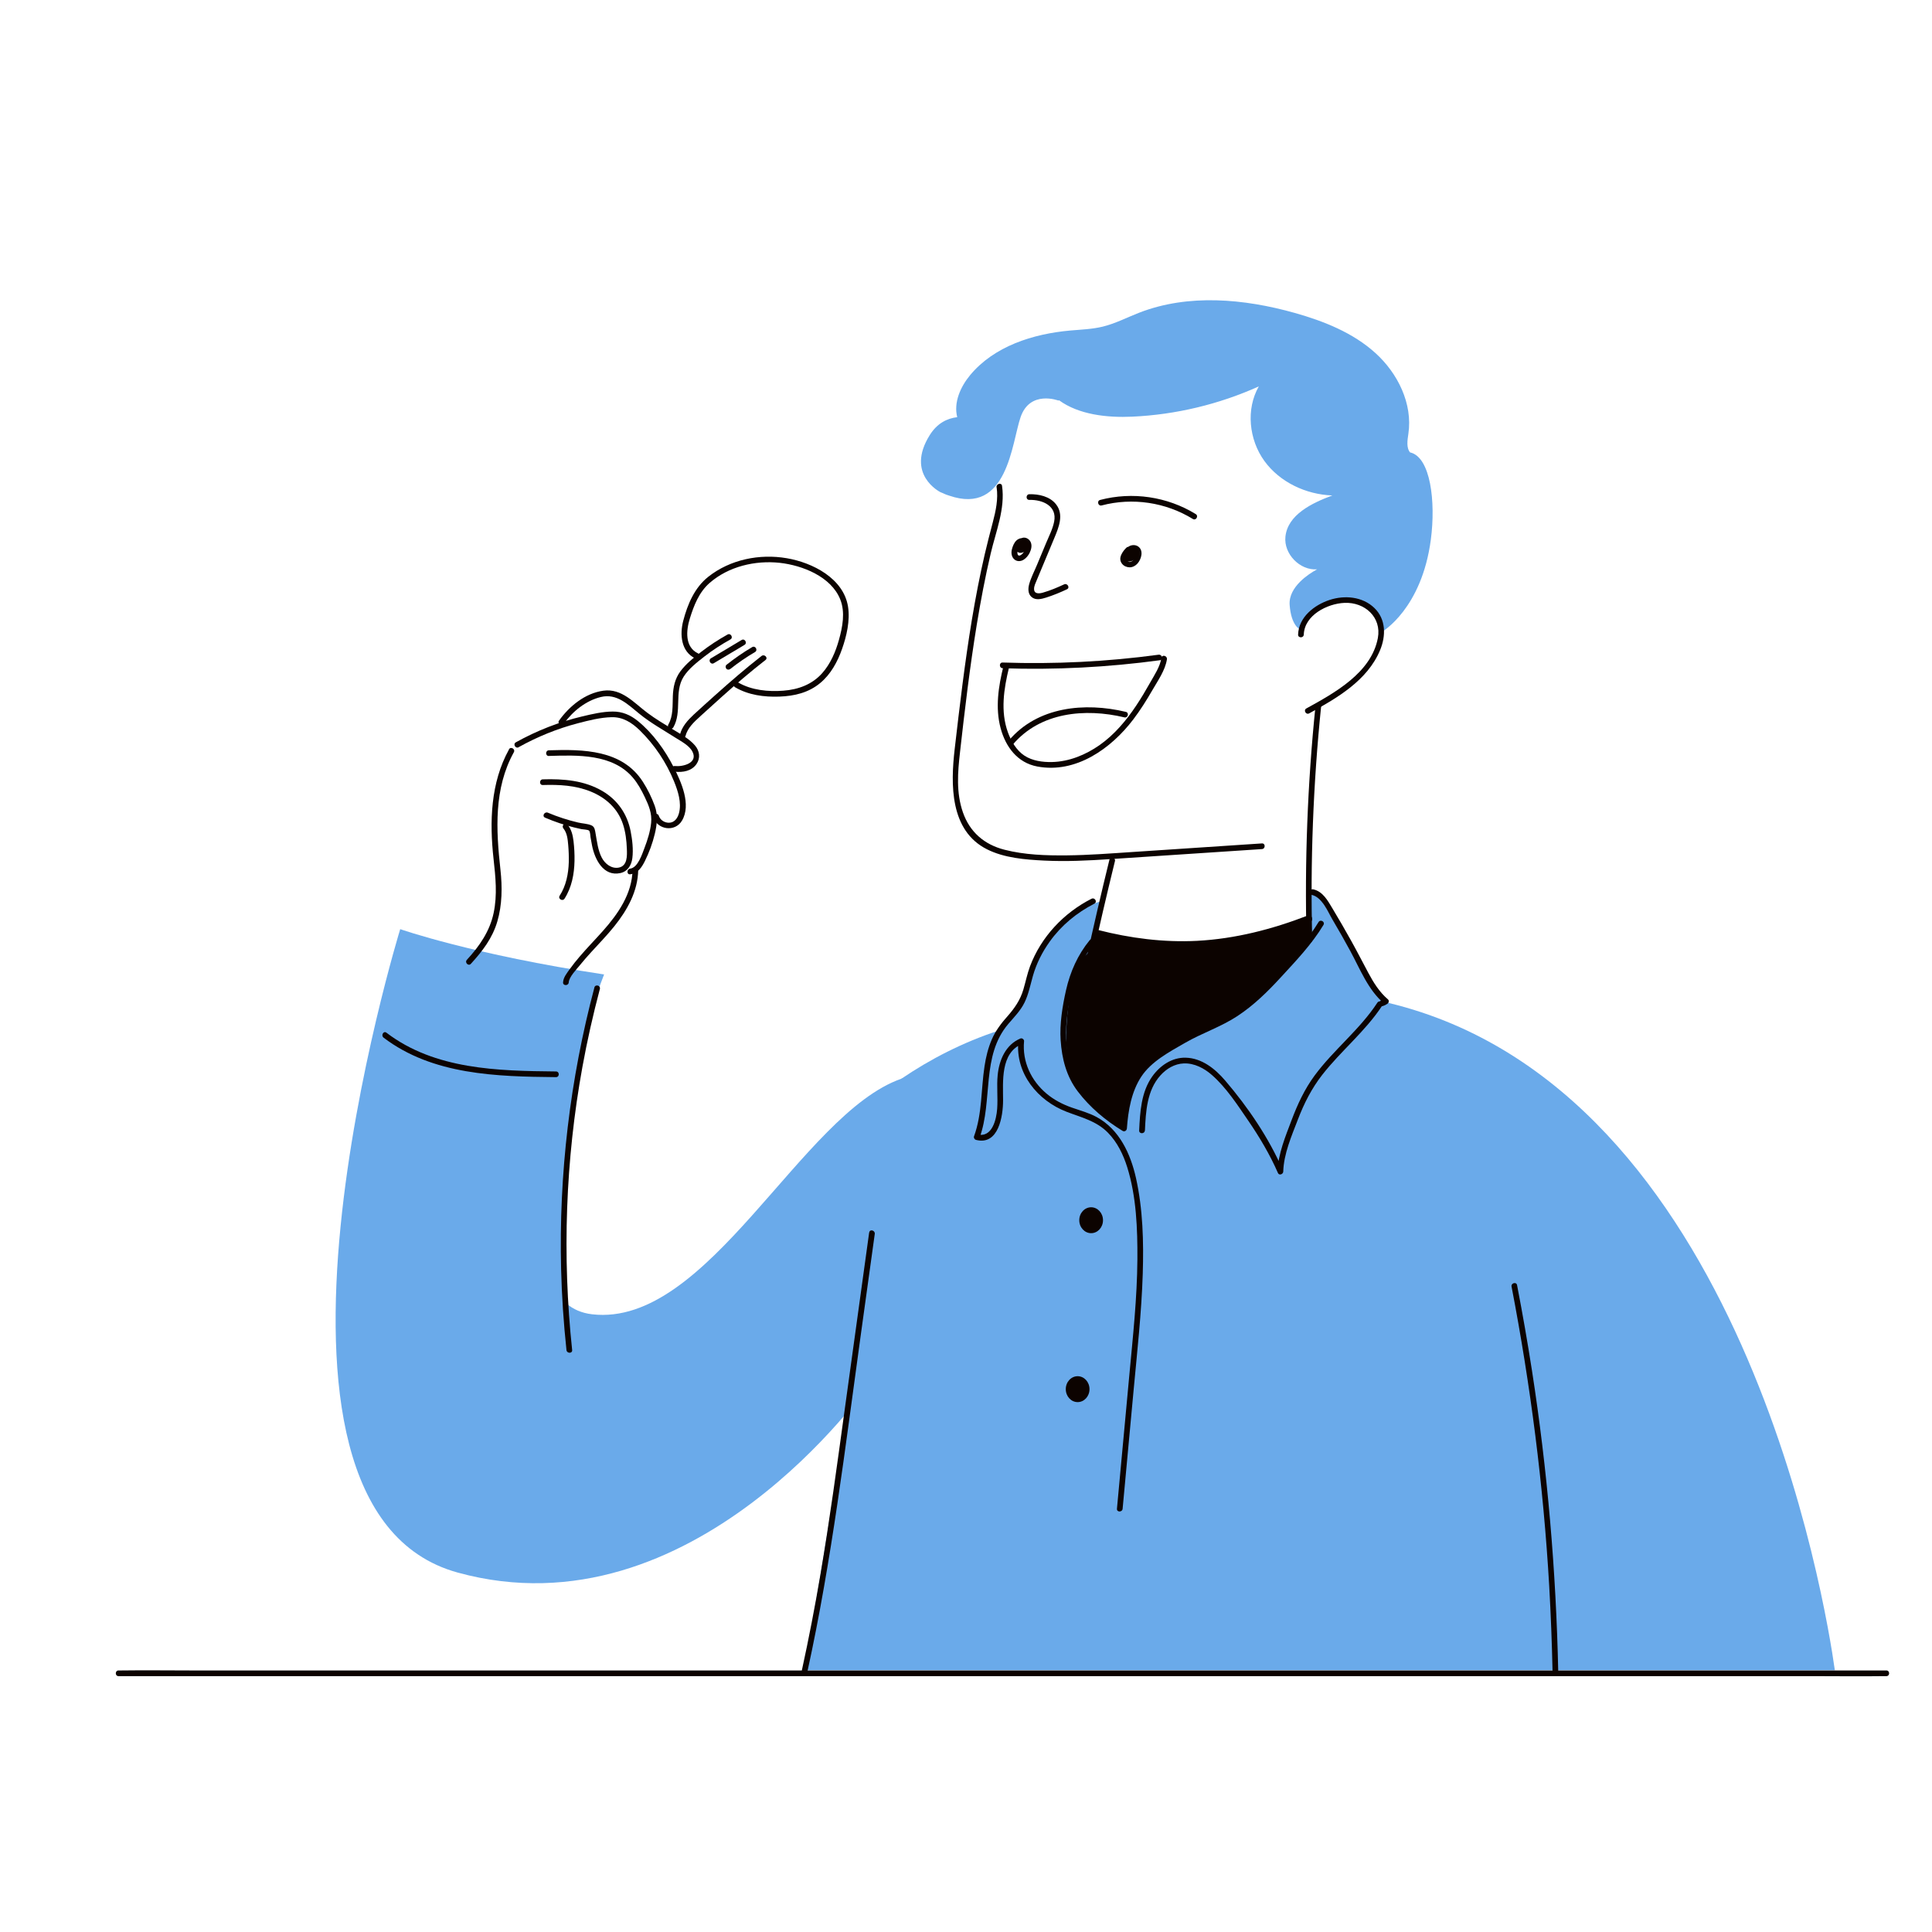 <?xml version="1.0" encoding="UTF-8"?><svg xmlns="http://www.w3.org/2000/svg" viewBox="0 0 425.2 425.2"><defs><style>.c{fill:#6aaaea;}.d{fill:#0c0300;}</style></defs><g id="a"/><g id="b"><g><path class="c" d="M198.37,237.41c-22.01,7.66-42.47,54.83-68.07,51.84-2.3-.27-4.16-1.1-5.65-2.38-2.27-26.41,4.13-58.24,5.56-64.9,1.61-4.63,2.74-7.51,2.74-7.51-28.88-4.35-44.87-9.97-44.87-9.97,0,0-39.22,127.31,12.63,141.6,51.85,14.29,90.41-41.22,90.41-41.22,0,0,29.25-75.12,7.24-67.46Z"/><path class="c" d="M403.82,367.6c-1.98-14.16-20.26-128.08-98.17-146.86-6.9-6.45-14.06-23.09-16.09-23.91-.29-.12-.93-.78-1.11-.2-.45,1.46-.32,5.55-1.68,7.29-3.24,4.17-8.65,6.93-8.65,6.93,0,0-20.38-1.95-36.56-4.64-.13-.02-.25-.04-.38-.06l1.75-7.91s-4.02,.61-8.05,4.11c-3.55,3.09-5.81,7.05-6.3,7.94-.3,.4-.6,.81-.92,1.27,.17,.06-2.93,8.98-2.77,9.04-2.29,3.18-3.59,2.5-5.25,6.26-7.79,2.58-14.87,6.21-21.27,10.56-6.51,34.12-13.53,86.04-21.4,130.18h226.86Z"/><path class="d" d="M219.34,107.23c.38,2.61-.18,5.19-.84,7.71-.61,2.34-1.23,4.67-1.77,7.02-1.11,4.78-2.03,9.6-2.84,14.45-1.56,9.43-2.68,18.93-3.78,28.43-.9,7.79-1.08,17.95,7.1,22.07,3.81,1.92,8.41,2.28,12.61,2.49,4.83,.24,9.67,0,14.49-.32,11.14-.72,22.28-1.47,33.42-2.21,.8-.05,.8-1.3,0-1.25l-28.79,1.91c-4.68,.31-9.37,.67-14.06,.72s-9.35-.1-13.81-1.24-7.64-3.9-9.15-8.23-1.14-8.83-.64-13.22c1.05-9.38,2.17-18.77,3.69-28.09,.86-5.24,1.85-10.46,3.06-15.63,1.13-4.83,3.24-9.9,2.5-14.92-.12-.79-1.32-.46-1.21,.33h0Z"/><path class="d" d="M226.55,110.02c2.91-.07,6.14,1.32,5.45,4.78-.32,1.62-1.12,3.17-1.76,4.69l-2.01,4.82c-.58,1.4-1.33,2.81-1.73,4.27-.26,.96-.29,2.12,.54,2.82,.92,.78,2.19,.43,3.22,.11,1.56-.5,3.08-1.12,4.56-1.82,.73-.34,.09-1.42-.63-1.08-1.5,.7-3.04,1.35-4.64,1.81-.85,.25-1.99,.35-1.97-.84,.01-.64,.33-1.28,.57-1.85,1.28-3.09,2.57-6.17,3.86-9.25,.98-2.36,2.21-5.22,.39-7.51-1.36-1.72-3.76-2.25-5.86-2.2-.8,.02-.81,1.27,0,1.25h0Z"/><path class="d" d="M242.45,111.24c6.79-1.79,14.1-.7,20.08,2.98,.69,.42,1.32-.66,.63-1.08-6.26-3.85-13.94-4.98-21.04-3.11-.78,.2-.45,1.41,.33,1.21h0Z"/><path class="d" d="M248.12,120.35c-.53,.44-1,1.01-1.3,1.64-.17,.35-.3,.75-.26,1.15,.04,.37,.17,.68,.41,.97,.38,.48,1.04,.75,1.65,.75,.65,0,1.28-.34,1.71-.82,.87-.97,1.43-2.92,.13-3.79-.58-.39-1.42-.36-2,0s-.98,1-1.13,1.66c-.11,.47-.09,.98,.27,1.34,.31,.31,.76,.39,1.18,.31,.84-.15,1.19-1,1.37-1.74,.09-.4-.19-.78-.6-.79-.67,0-1.27,.45-1.46,1.09-.09,.31,.11,.7,.44,.77s.67-.1,.77-.44c.03-.11-.04,.05,0,0,.02-.03,.03-.06,.05-.08,.03-.06-.07,.07,0,0s-.06,.03,0,0c.03-.02,.06-.03,.08-.05,.05-.04-.1,.03,0,0l.09-.02c-.08,0-.1,.01-.05,0,.02,0,.05,0,.07,0l-.6-.79c-.03,.11-.05,.22-.09,.33-.02,.06-.04,.12-.06,.18,0,0-.03,.09,0,.02s-.02,.03-.02,.04c-.03,.05-.06,.11-.09,.16-.06,.1,.05-.04-.03,.04-.02,.02-.04,.04-.06,.05-.06,.07,.1-.05,.03-.02-.02,0-.04,.02-.05,.03-.09,.06,.04-.02,.04-.01,0,0-.08,.03-.08,.02-.06,.02-.02-.02,0,0,0,0,.07,0,0,0-.02,0-.04,0-.06,0,0,0-.06,0-.06,0,.03-.04,.13,.03,.05,0-.04-.02-.04-.03,0,0,.07,.06,0,0-.01,0-.06-.05,.09,.09,.04,.03-.05-.05,.04,.06,.04,.05-.05-.08,.01,.1-.01-.02,.03,.13,0-.04,0-.08,0-.07,0,.02,0,.03,0-.03,.01-.07,.02-.1,.03-.12,.06-.23,.1-.34s-.04,.07,.02-.04c.03-.06,.06-.12,.1-.18,.03-.04,.06-.08,.08-.13-.06,.1,.01-.01,.05-.05s.07-.07,.11-.11c.02-.02,.04-.03,.06-.05-.06,.06-.04,.03,.02,0,.04-.03,.09-.05,.13-.07,.06-.04-.04,.02-.04,.02,0,0,.08-.03,.09-.03,.05-.01,.09-.02,.14-.03,.02,0,.09,0,.01,0-.1,0,.04,0,.06,0,.01,0,.14,0,.14,0,0,0-.16-.03-.03,0,.02,0,.05,0,.07,.02s.16,.04,.08,.02c-.07-.02,0,0,0,0,.03,.02,.07,.04,.1,.06,.07,.03-.04-.02-.03-.03l.05,.05s.09,.08,.03,.02c-.05-.05,0,0,.01,.02,.03,.04,.05,.09,.07,.13-.06-.12,0,.05,.02,.09,0,.03,0,.05,.01,.08,.02,.07,0-.03,0-.04,0,.06,0,.12,0,.18,0,.05,0,.11,0,.16,0,.09,.02-.1,0,0,0,.03-.01,.07-.02,.1-.02,.11-.05,.21-.08,.32-.02,.06-.04,.11-.06,.17,0,.02-.02,.05-.03,.07,.02-.05,.03-.07,0-.01-.05,.1-.1,.19-.15,.29-.03,.05-.06,.1-.1,.15,0,0-.05,.08-.01,.02s-.02,.02-.03,.03c-.07,.08-.14,.16-.22,.23-.02,.02-.05,.04-.07,.06,0,0,.09-.06,.03-.02-.05,.03-.09,.06-.14,.09s-.1,.05-.15,.08c-.06,.03,.03-.01,.04-.01-.02,0-.05,.02-.07,.03-.05,.02-.1,.03-.15,.04-.02,0-.04,0-.06,.01-.07,.02,.11,0,.04,0-.05,0-.24,.04-.28,0,.02,.02,.13,.03,.04,0-.02,0-.04,0-.06-.01-.05-.01-.1-.03-.15-.04-.02,0-.07-.02-.08-.03,0,0,.11,.06,.05,.02-.04-.03-.09-.05-.13-.07-.02-.01-.1-.05-.11-.07,0,0,.09,.09,.04,.03-.02-.03-.05-.05-.08-.07-.02-.02-.12-.13-.06-.06s-.04-.06-.05-.09l-.03-.06s.04,.13,.02,.03c0-.01-.05-.16-.04-.16,.01,0,0,.13,.01,.06,0-.04,0-.1,0-.14,0,.01-.02,.09,0,.02,0-.04,.02-.08,.03-.12,0-.03,.02-.06,.02-.09,0,0,.06-.15,.03-.09s.02-.03,.02-.04c.02-.04,.04-.07,.05-.11,.07-.14,.15-.27,.23-.39,.04-.06,.07-.11,.11-.16,.02-.02,.03-.05,.05-.07-.05,.07,0,0,.03-.03,.19-.23,.4-.43,.62-.62,.25-.21,.23-.67,0-.88-.27-.25-.61-.22-.88,0h0Z"/><path class="d" d="M225.75,118.64c-.67-.4-1.52-.2-2.07,.33-.51,.49-.81,1.25-.98,1.93-.18,.74-.11,1.57,.46,2.14s1.43,.57,2.1,.16c.59-.36,1.07-.95,1.36-1.56,.34-.71,.55-1.55,.23-2.3-.3-.7-1.08-1.18-1.84-.97-.65,.18-1.02,.77-1.21,1.38-.1,.3-.2,.69-.18,1.01,.04,.54,.46,.94,1.01,.92,.88-.02,1.55-.93,1.51-1.77-.02-.33-.27-.64-.62-.62-.32,.01-.65,.28-.62,.62,0,.06,0,.11,0,.17,0-.13,0,0-.01,.03,0,.03-.05,.14,0,.04-.02,.05-.05,.1-.08,.15,.05-.08,.01-.01,0,0,0,0-.14,.13-.04,.05-.04,.03-.08,.05-.12,.07-.04,.02-.03,.02,.03,0-.03,.01-.07,.02-.1,.03,.02-.04,.18,.02,.1,0h-.02c.12,.03,.2,.1,.24,.21v.05c.02-.08,.02-.08,0-.01,0-.03,.01-.07,.02-.1,.04-.2,.08-.39,.15-.58,.01-.04,.03-.08,.05-.12-.06,.14,.01-.01,.02-.03,.02-.04,.16-.24,.06-.12,.03-.04,.2-.18,.07-.09,.04-.03,.08-.05,.12-.07-.08,.05-.05,.02,.02,0,.12-.04-.1-.02,.04,0,.13,.02,.02,0,0,0,.03,0,.17,.08,.06,.02,0,0,.15,.09,.08,.04s.07,.07,.07,.06c.11,.1-.03-.07,.04,.05,.02,.03,.04,.07,.06,.1-.02-.07-.02-.06,0,.02,.01,.04,.03,.09,.03,.13,.03,.11,0,.35-.03,.49-.03,.11-.06,.22-.1,.33,0,0-.08,.19-.03,.09-.02,.06-.05,.12-.08,.17-.05,.1-.11,.21-.17,.31-.03,.04-.06,.09-.09,.13,0,0-.12,.16-.05,.08-.07,.08-.14,.16-.21,.24-.04,.04-.07,.08-.11,.11-.02,.01-.16,.14-.09,.08-.08,.07-.18,.12-.27,.17-.15,.09,.08-.01-.08,.03-.04,.01-.08,.02-.12,.03-.13,.04,.06,.03-.07,0-.19-.04,.07,.03-.04,0-.03,0-.14-.06-.03,0-.03-.02-.06-.03-.09-.05,.05,.04,.05,.05,.02,.02-.03-.03-.06-.06-.1-.09-.11-.11,.04,.09-.03-.05-.02-.03-.04-.06-.05-.1-.08-.14,.01,.1-.02-.06,0-.04-.02-.09-.03-.13-.03-.09,0,.16,0-.04,0-.07,0-.14,0-.21v-.07s0,.03,.01-.05c.05-.28,.15-.56,.25-.82,0,0,.08-.19,.04-.09,.03-.06,.05-.12,.08-.17,.06-.11,.12-.23,.2-.33-.06,.09,.06-.07,.06-.07,.04-.05,.09-.09,.14-.13-.1,.08,.04-.02,.06-.03,.03-.02,.16-.07,.06-.03,.05-.02,.11-.03,.16-.05-.13,.03,.05,0,.08,0h.03c-.08-.01-.08-.01,0,0,.07,.02,.07,.02,0,0,.03,.02,.07,.03,.1,.05,.28,.17,.7,.07,.86-.22s.08-.68-.22-.86h0Z"/><path class="d" d="M220.66,147.07c11.59,.39,23.18-.21,34.66-1.77,.79-.11,.46-1.31-.33-1.21-11.37,1.54-22.86,2.11-34.33,1.72-.8-.03-.8,1.22,0,1.25h0Z"/><path class="d" d="M220.84,146.61c-1.1,4.45-1.83,9.15-.62,13.66,1.1,4.1,3.7,7.6,8.05,8.42,8.49,1.61,16.25-3.92,21.14-10.35,1.56-2.05,2.93-4.24,4.22-6.47,1.2-2.08,2.81-4.34,3.19-6.76,.12-.79-1.08-1.13-1.21-.33-.31,1.99-1.56,3.8-2.53,5.53s-1.94,3.35-3.01,4.96c-2.2,3.3-4.81,6.42-8.07,8.71-3.07,2.15-6.71,3.65-10.49,3.73-2.05,.04-4.29-.26-6.04-1.4s-2.95-3.19-3.65-5.15c-1.67-4.6-.89-9.59,.24-14.22,.19-.78-1.01-1.11-1.21-.33h0Z"/><path class="d" d="M222.88,163.9c6.04-7.18,15.95-8.08,24.57-6.02,.78,.19,1.12-1.02,.33-1.21-9.02-2.16-19.46-1.18-25.78,6.34-.51,.61,.37,1.5,.88,.88h0Z"/><path class="c" d="M310.36,99.6c-.89-1.02-.61-2.72-.4-4.14,.98-6.59-2.32-13.3-7.26-17.77-4.94-4.47-11.33-7.01-17.75-8.82-11.18-3.14-23.41-4.25-34.23-.05-2.68,1.04-5.25,2.39-8.04,3.07-2.32,.56-4.73,.64-7.11,.85-8.24,.73-16.79,3.46-22.07,9.83-2.13,2.58-3.65,6.02-2.83,9.24-2.26,.27-4.42,1.36-6.03,3.92-5.48,8.72,2.32,12.58,2.32,12.58,.18,.08,.35,.15,.53,.22,.45,.23,.93,.41,1.41,.55,12.86,4.43,13.74-11.55,15.72-17.29,2.08-6.02,8.33-3.63,8.33-3.63l.11-.08c4.35,3.18,10.56,3.88,16.15,3.62,9.58-.44,19.08-2.72,27.83-6.66-2.87,5.03-2.17,11.71,1.22,16.4,3.4,4.69,9.18,7.4,14.97,7.6-4.54,1.68-9.83,4.25-10.33,9.07-.4,3.79,3.18,7.48,6.98,7.19-.11,.06-.22,.12-.33,.18-1.29,.72-6.02,3.62-5.72,7.65,.34,4.67,2.31,5.4,2.31,5.4,0,0,3.83-5.6,8.21-6.09,2.06-.23,3.87-.11,5.19,.31l3.11,2.52,1.53,3.77s8.73-5.03,10.73-20.33c1.09-8.32-.06-18.1-4.55-19.14Z"/><path class="d" d="M286.94,139.67c.14-4.29,5.18-6.83,8.96-6.99,4.44-.19,8.21,3.14,7.34,7.76-1.45,7.65-9.55,12.07-15.74,15.48-.7,.39-.07,1.47,.63,1.08,6.08-3.34,12.8-7.19,15.6-13.91,1.31-3.14,1.32-6.81-1.27-9.3s-6.51-2.85-9.85-1.75-6.79,3.76-6.92,7.62c-.03,.8,1.22,.8,1.25,0h0Z"/><path class="d" d="M289.51,155.45c-1.75,17.08-2.4,34.26-1.96,51.42,.02,.8,1.27,.81,1.25,0-.45-17.16,.21-34.34,1.96-51.42,.08-.8-1.17-.79-1.25,0h0Z"/><path class="d" d="M244.17,189.19c-1.82,7.4-3.54,14.83-5.17,22.28-.17,.78,1.03,1.12,1.21,.33,1.63-7.45,3.35-14.87,5.17-22.28,.19-.78-1.01-1.11-1.21-.33h0Z"/><path class="d" d="M251.98,248.81c.19-4.18,.44-8.82,3.38-12.1,1.33-1.49,3.13-2.59,5.17-2.67,2.32-.09,4.51,1.07,6.2,2.56,3.18,2.79,5.65,6.63,8.03,10.1s4.74,7.42,6.5,11.47c.26,.6,1.15,.25,1.16-.32,.11-3.91,1.83-7.82,3.21-11.43s3.03-6.85,5.35-9.84c4.15-5.32,9.51-9.59,13.23-15.27,.44-.68-.64-1.3-1.08-.63-3.88,5.94-9.6,10.33-13.8,16.02-2.21,2.99-3.77,6.35-5.07,9.81s-2.98,7.42-3.09,11.33l1.16-.32c-3.09-7.1-7.65-13.82-12.68-19.7-2.21-2.59-5.15-4.96-8.72-5.04-3.03-.07-5.66,1.76-7.36,4.16-2.42,3.42-2.67,7.81-2.86,11.86-.04,.8,1.21,.8,1.25,0h0Z"/><path class="d" d="M240.22,197.8c-6.13,3.12-11.1,8.4-13.53,14.87-.62,1.66-.96,3.4-1.46,5.09-.69,2.35-1.93,4.11-3.52,5.93-1.37,1.55-2.59,3.13-3.42,5.05s-1.3,3.88-1.61,5.9c-.79,5.16-.5,10.49-2.32,15.46-.11,.31,.13,.69,.44,.77,4.98,1.28,5.95-5.25,5.96-8.67,0-4.13-.61-10.46,4.15-12.43l-.79-.6c-.67,7.08,4.25,13.06,10.61,15.51,3.3,1.27,6.57,2.01,9.13,4.63,2.05,2.1,3.35,4.79,4.22,7.56,2.02,6.45,2.28,13.58,2.24,20.28-.06,8.54-.99,17.06-1.78,25.55l-2.72,29.35c-.07,.8,1.18,.8,1.25,0l2.42-26.12c.79-8.52,1.74-17.04,2.01-25.6,.22-6.99,.04-14.21-1.49-21.07-1.19-5.32-3.65-10.69-8.64-13.41-1.73-.94-3.63-1.44-5.48-2.09-2.01-.7-3.91-1.69-5.55-3.06-3.41-2.85-5.39-7.08-4.96-11.55,.04-.37-.43-.75-.79-.6-3.26,1.35-4.7,4.75-5.02,8.08-.24,2.46,.07,4.93-.11,7.4-.16,2.3-1.11,6.45-4.32,5.62l.44,.77c2.99-8.18,.31-18.02,6.34-25.08,1.29-1.51,2.71-2.94,3.58-4.74s1.27-3.85,1.82-5.8c.77-2.72,2.06-5.27,3.7-7.56,2.54-3.56,5.95-6.38,9.84-8.36,.72-.37,.09-1.44-.63-1.08h0Z"/><path class="d" d="M239.82,206.92c-2.63,3.22-4.3,6.98-5.21,11.02-.79,3.49-1.42,7.42-1.18,11,.27,4.08,1.26,7.95,3.76,11.25,2.66,3.51,6.13,6.42,9.88,8.7,.43,.26,.91-.08,.94-.54,.28-3.9,.99-8.11,3.19-11.43s6.14-5.41,9.62-7.41c3.73-2.15,7.91-3.52,11.51-5.89s6.63-5.35,9.5-8.47c3.35-3.64,6.88-7.33,9.44-11.59,.42-.69-.66-1.32-1.08-.63-2.4,3.98-5.67,7.43-8.8,10.85s-6.34,6.71-10.24,9.11c-1.91,1.18-3.99,2.06-6.03,2.99s-3.91,1.96-5.82,3.05c-3.31,1.89-6.74,3.87-8.98,7.05-2.49,3.54-3.27,8.13-3.57,12.36l.94-.54c-3.49-2.13-6.73-4.82-9.27-8.05s-3.59-7.14-3.77-11.21c-.15-3.36,.42-7,1.16-10.27,.86-3.82,2.4-7.43,4.89-10.47,.51-.62-.37-1.51-.88-.88h0Z"/><path class="d" d="M288.68,196.95c2.27,.48,3.51,3.64,4.57,5.43,1.35,2.29,2.66,4.6,3.93,6.93,2.15,3.95,3.9,8.53,7.39,11.51l.13-.98c-.22,.19-.47,.32-.75,.38-.76,.24-.44,1.45,.33,1.21,.39-.12,.71-.27,1.05-.51,.3-.21,.46-.7,.13-.98-1.87-1.6-3.15-3.65-4.3-5.8-1.27-2.37-2.49-4.76-3.8-7.11s-2.7-4.76-4.11-7.1c-1.03-1.71-2.11-3.74-4.23-4.2-.78-.17-1.12,1.04-.33,1.21h0Z"/><path class="d" d="M288.25,203.04c.95-.37,.54-1.92-.43-1.55-7.81,3.02-15.97,5.13-24.35,5.57-7.38,.38-14.71-.57-21.86-2.4-1-.26-1.43,1.29-.43,1.55h.01l-1.15,3.09s-1.15,.9-2.17,1.87c-1.03,.97-3.81,10.38-3.09,20.4,.72,10.01,12.27,16.08,12.27,16.08,0,0,.32-6.35,2.61-10.15s10.04-9.15,18.97-12.83c8.93-3.68,19.92-18.13,19.92-18.13l-.31-3.48h0Z"/><path class="d" d="M191.29,271.23c-1.8,12.99-3.6,25.97-5.38,38.96-1.67,12.15-3.3,24.31-5.36,36.41-1.2,7.03-2.55,14.03-4.07,20.99-.17,.78,1.03,1.12,1.21,.33,5.36-24.45,8.32-49.34,11.75-74.11l3.08-22.24c.11-.79-1.1-1.13-1.21-.33h0Z"/><path class="d" d="M332.67,283.16c4.18,21.74,7,43.71,8.28,65.81,.36,6.3,.6,12.6,.74,18.9,.02,.8,1.27,.81,1.25,0-.48-22.16-2.37-44.26-5.77-66.17-.98-6.31-2.08-12.6-3.29-18.87-.15-.79-1.36-.46-1.21,.33h0Z"/><path class="d" d="M114.16,164.43c4.12-2.29,8.49-4.07,13.05-5.26,2.38-.62,4.93-1.27,7.4-1.33s4.45,1.19,6.22,2.92c3.24,3.18,5.83,7.05,7.53,11.25,.86,2.12,1.68,4.67,1.07,6.96-.3,1.1-1,2.11-2.25,2.1-.97-.01-1.88-.61-2.19-1.53-.25-.76-1.46-.43-1.21,.33,.94,2.79,4.78,3.31,6.31,.74,2.1-3.54-.17-8.52-1.82-11.76-1.93-3.78-4.61-7.51-7.92-10.19-1.62-1.31-3.4-2.08-5.51-2.06-2.23,.01-4.51,.55-6.66,1.06-5.12,1.21-10.05,3.15-14.65,5.71-.7,.39-.07,1.47,.63,1.08h0Z"/><path class="d" d="M120.81,166.37c6.29-.19,13.98-.49,18.47,4.77,1.09,1.28,1.9,2.77,2.62,4.28,.88,1.84,1.62,3.59,1.4,5.68-.19,1.87-.78,3.75-1.45,5.49-.51,1.33-1.45,4.37-3.16,4.58-.79,.1-.8,1.35,0,1.25,1.67-.21,2.53-1.49,3.23-2.9,.95-1.91,1.69-3.93,2.19-6s.73-4.15-.02-6.19c-.67-1.83-1.56-3.65-2.61-5.28-4.54-7.08-13.14-7.16-20.68-6.92-.8,.02-.81,1.27,0,1.25h0Z"/><path class="d" d="M119.95,179.95c2.1,.89,4.24,1.63,6.45,2.17,.52,.13,1.05,.25,1.58,.36,.32,.06,1.4,.1,1.64,.31,.3,.26,.28,1.14,.35,1.5,.11,.6,.21,1.21,.33,1.81,.6,3,2.48,6.86,6.23,6.05,1.61-.35,2.45-1.74,2.64-3.29,.24-1.93-.01-4.04-.38-5.93-.74-3.78-2.87-6.87-6.2-8.83-3.99-2.35-8.61-2.72-13.13-2.58-.8,.03-.81,1.28,0,1.25,3.59-.11,7.15,.06,10.53,1.43s5.99,3.77,7.11,7.18c.58,1.76,.79,3.6,.86,5.44,.06,1.51,.14,3.74-1.76,4.12-1.62,.32-3.05-.83-3.76-2.18-.85-1.63-1.05-3.57-1.37-5.36-.13-.7-.17-1.42-.9-1.75-.86-.38-1.99-.4-2.91-.62-2.28-.53-4.52-1.26-6.68-2.17-.73-.31-1.37,.77-.63,1.08h0Z"/><path class="d" d="M112.03,164.92c-4.07,7.36-4.31,15.92-3.41,24.09,.44,3.99,.86,7.94,.02,11.92s-3.07,7.25-5.89,10.31c-.54,.59,.34,1.48,.88,.88,2.55-2.79,4.74-5.63,5.82-9.31s1.11-7.6,.69-11.39c-.97-8.79-1.48-17.86,2.95-25.87,.39-.7-.69-1.34-1.08-.63h0Z"/><path class="d" d="M123.99,182.32c.83,1.01,.95,2.38,1.06,3.63s.16,2.52,.13,3.79c-.08,2.6-.59,5.18-2.01,7.4-.43,.68,.65,1.31,1.08,.63,1.58-2.48,2.13-5.39,2.19-8.29,.03-1.46-.05-2.93-.22-4.38-.16-1.34-.47-2.59-1.34-3.66-.51-.62-1.39,.27-.88,.88h0Z"/><path class="d" d="M139.21,191.44c-.08,5.25-3.2,9.72-6.57,13.5-1.69,1.9-3.47,3.71-5.11,5.64-.74,.86-1.45,1.75-2.11,2.67s-1.43,1.83-1.5,2.95c-.05,.8,1.2,.8,1.25,0,.08-1.2,1.71-2.86,2.42-3.74,.77-.96,1.59-1.88,2.41-2.79,1.74-1.92,3.56-3.77,5.18-5.79,2.88-3.58,5.21-7.74,5.28-12.44,.01-.8-1.24-.8-1.25,0h0Z"/><path class="d" d="M124.11,159.25c1.93-2.71,4.84-5.05,8.12-5.85,3.52-.86,5.98,1.66,8.48,3.69s5.23,3.54,7.9,5.24c1.26,.81,3.09,1.72,3.79,3.11,1.27,2.51-2.14,3.34-3.87,3.15-.8-.09-.79,1.16,0,1.25,1.75,.19,3.69-.13,4.76-1.69,.9-1.32,.69-2.88-.33-4.08-1.26-1.49-3.2-2.51-4.83-3.52-1.91-1.18-3.86-2.32-5.66-3.67-2.93-2.19-5.63-5.43-9.68-4.87s-7.51,3.44-9.76,6.59c-.47,.66,.62,1.28,1.08,.63h0Z"/><path class="d" d="M148.18,160.1c1.99-3.46,.14-7.79,2.27-11.16,1.12-1.77,2.93-3.16,4.56-4.44,1.81-1.41,3.74-2.66,5.74-3.77,.7-.39,.07-1.47-.63-1.08-2.03,1.13-3.97,2.4-5.81,3.82-1.65,1.27-3.35,2.63-4.59,4.31-1.18,1.6-1.56,3.43-1.64,5.38-.09,2.13,.11,4.38-.99,6.3-.4,.7,.68,1.33,1.08,.63h0Z"/><path class="d" d="M157.1,145.96l6.75-4.03c.69-.41,.06-1.49-.63-1.08l-6.75,4.03c-.69,.41-.06,1.49,.63,1.08h0Z"/><path class="d" d="M160.77,147.2c1.71-1.36,3.52-2.6,5.4-3.7,.69-.41,.07-1.49-.63-1.08-1.98,1.16-3.86,2.47-5.66,3.9-.26,.21-.22,.66,0,.88,.26,.26,.62,.21,.88,0h0Z"/><path class="d" d="M167.6,144.37c-3.5,2.73-6.86,5.64-10.17,8.6-1.58,1.42-3.17,2.84-4.73,4.28-1.33,1.24-2.57,2.6-3.05,4.4-.21,.78,1,1.11,1.21,.33,.49-1.83,1.92-3.11,3.27-4.35,1.56-1.42,3.12-2.84,4.69-4.24,3.14-2.81,6.34-5.56,9.66-8.14,.63-.49-.26-1.37-.88-.88h0Z"/><path class="d" d="M153.67,143.82c-3.01-1.41-2.67-5.07-1.84-7.72,.9-2.89,2.01-5.75,4.33-7.79,4.15-3.64,10.05-5.03,15.46-4.44,4.97,.55,11.3,3.03,13.3,8.04,1.14,2.85,.51,6.08-.29,8.94-.73,2.61-1.84,5.22-3.66,7.28-2.22,2.52-5.29,3.63-8.58,3.88s-6.98-.08-9.97-1.83c-.7-.41-1.33,.67-.63,1.08,2.94,1.72,6.38,2.17,9.74,2.05s6.46-.88,9-3c2.32-1.93,3.8-4.67,4.79-7.48s1.8-6.22,1.32-9.3c-.98-6.26-7.84-9.72-13.5-10.68-5.98-1.02-12.44,.28-17.25,4.08-3.04,2.41-4.57,6.06-5.53,9.73-.78,2.99-.48,6.78,2.68,8.25,.72,.34,1.36-.74,.63-1.08h0Z"/><path class="d" d="M84.41,228.36c10.82,8.24,24.94,8.57,37.96,8.7,.8,0,.81-1.24,0-1.25-12.82-.12-26.67-.41-37.32-8.53-.64-.49-1.26,.6-.63,1.08h0Z"/><path class="d" d="M130.82,217.32c-5.37,20.19-7.85,41.13-7.33,62.02,.15,5.94,.55,11.87,1.18,17.78,.08,.79,1.34,.8,1.25,0-2.21-20.74-1.47-41.78,2.26-62.31,1.05-5.77,2.34-11.49,3.84-17.15,.21-.78-1-1.11-1.21-.33h0Z"/><ellipse class="d" cx="240.14" cy="268.55" rx="2.61" ry="2.85"/><ellipse class="d" cx="237.17" cy="305.73" rx="2.61" ry="2.85"/></g><path class="d" d="M26.09,368.89h38.74c13.97,0,27.93,0,41.9,0H399.37c5.04,0,10.09,.07,15.13,0,.22,0,.44,0,.66,0,.8,0,.81-1.25,0-1.25H227.63c-18.9,0-37.8,0-56.7,0-17.5,0-35,0-52.51,0H41.88c-5.04,0-10.09-.07-15.13,0-.22,0-.44,0-.66,0-.8,0-.81,1.25,0,1.25h0Z"/></g></svg>